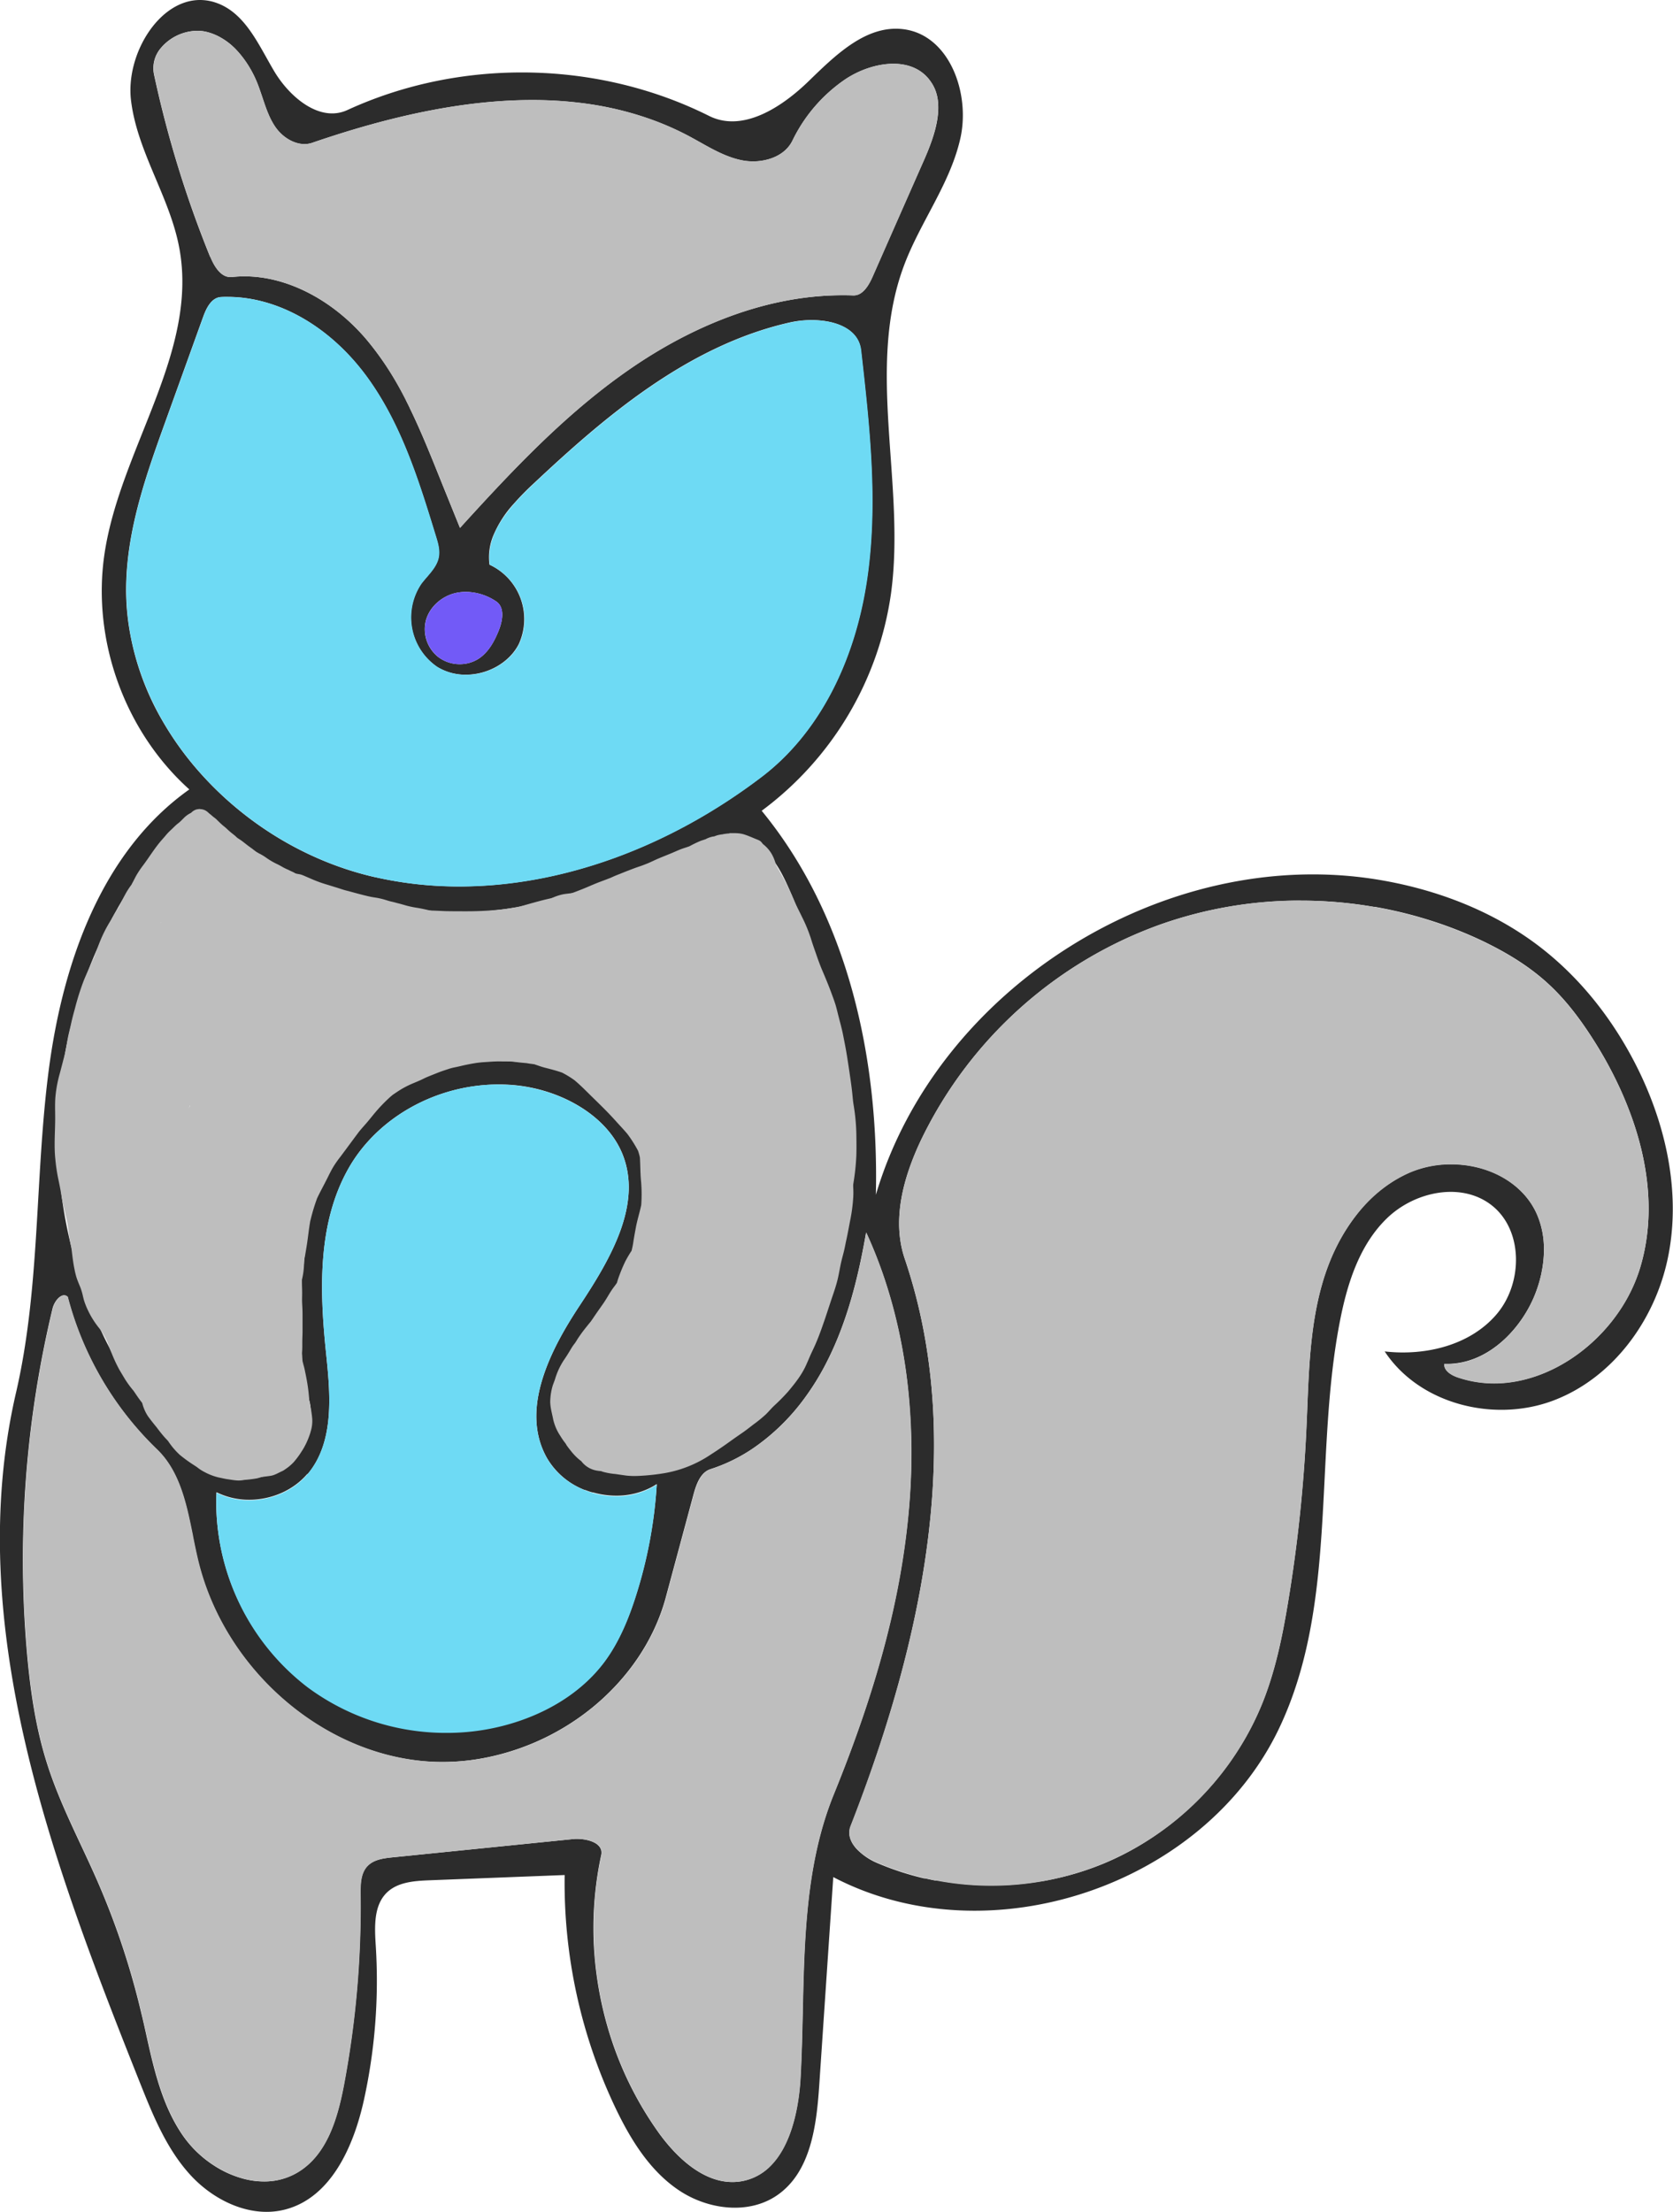 <svg id="Draw_Layer" data-name="Draw Layer" xmlns="http://www.w3.org/2000/svg" viewBox="0 0 756.48 1000"><defs><style>.cls-1{fill:#2c2c2c;}.cls-2{fill:#bebebe;}.cls-3{fill:#6edaf4;}.cls-4{fill:#725af7;}</style></defs><title>Squirrel</title><path class="cls-1" d="M594,310.37c2.79,23.25,17.47,43.55,21.8,66.57,8.87,47.13-26.58,90.78-33.75,138.2-5.9,39,9,80.45,38.32,106.77-39.83,28.21-57.34,78.78-63.61,127.18s-3.75,98-14.75,145.52c-24.18,104.55,16.22,212,55.92,311.73,5.94,14.91,12.09,30.17,22.93,42s27.53,19.66,43,15.56c20.69-5.48,30.88-28.64,35.47-49.55a251.13,251.13,0,0,0,5.34-69.6c-.53-8.46-1.06-18.16,5-24.08,4.89-4.76,12.37-5.3,19.19-5.57l61.22-2.38a236.89,236.89,0,0,0,23.13,105.61c6.83,14.24,15.52,28.25,28.65,37s31.61,11.1,44.54,2c15-10.54,17.57-31.34,18.8-49.62q3.16-47,6.34-94.06c70.11,36.72,167.72,4.1,201.66-67.4,26.87-56.6,15.4-123.43,27.62-184.88,3.33-16.74,8.9-33.9,21.23-45.72s33-16.33,46.69-6.12c14.87,11.09,14.8,35.42,2.81,49.57s-32.25,19-50.68,16.89c15.74,23.88,49.5,32.31,76.25,22.21s45.76-36,51.7-64,0-57.53-12.21-83.38c-11-23.18-27.08-44.12-47.71-59.35-21-15.48-46.12-24.76-71.85-28.89C1061,647.24,958.44,711.81,930.8,805.18c1.41-61.66-12.5-125.94-51.63-173.62a148.1,148.1,0,0,0,58.46-98.13c6.79-49.45-11.62-102,6-148.67C951,365.22,964.41,348,969,327.58s-4.94-46.7-25.66-49.37c-16.82-2.17-30.82,11.74-43,23.55S870.55,325,855.38,317.41c-50.42-25.23-112.32-26.23-163.54-2.66-12.48,5.74-26.11-5.79-33.13-17.61s-13-26.18-26-30.81a22.22,22.22,0,0,0-7.51-1.33c-18.74,0-33.66,24.8-31.2,45.37Zm35.79,70.8a495,495,0,0,1-25.42-82.63,14,14,0,0,1,3.13-11.83A21.85,21.85,0,0,1,624,278.93a17.79,17.79,0,0,1,4.22.5,24.77,24.77,0,0,1,5.6,2.14,30.12,30.12,0,0,1,7.38,5.51A48.75,48.75,0,0,1,652,305c.52,1.43,1,2.9,1.48,4.31,1.53,4.59,3.11,9.34,5.93,13.33,3.24,4.57,8.34,7.52,13,7.52a10.64,10.64,0,0,0,3.51-.58c37.84-13,70.39-19.33,99.52-19.33a179.38,179.38,0,0,1,21.91,1.31,146.08,146.08,0,0,1,33,7.88,130.92,130.92,0,0,1,16.13,7.23c1.6.86,3.26,1.79,4.73,2.61,6,3.39,12.3,6.9,19.15,8.23a26.15,26.15,0,0,0,4.93.47c6.4,0,14.45-2.49,17.83-9.47a70.83,70.83,0,0,1,23.09-27.11c6.74-4.73,15.15-7.56,22.5-7.56,7,0,12.64,2.51,16.29,7.25,2.22,2.89,4.25,6.88,4,13.59-.19,6.06-2.22,12.48-4.63,18.41-.46,1.17-1,2.38-1.53,3.64Q941,363.45,929.22,390.23c-2.47,5.61-5.25,8.34-8.5,8.34h-.22c-1.55-.06-3.14-.09-4.72-.09-39.16,0-73.33,17.72-95.1,32.59-26.86,18.34-49.57,41.59-72,66.08q-3,3.25-5.94,6.53h0l-7.69-19-2.17-5.39c-4-9.95-8.1-20.06-12.86-29.82l0-.08-.18-.37-.08-.15-.15-.3-.1-.2-.13-.27-.11-.23c0-.08-.09-.17-.13-.26a2.26,2.26,0,0,1-.11-.22c-.05-.09-.1-.19-.14-.28s-.07-.13-.1-.2l-.16-.31c0-.05-.05-.1-.08-.16l-.19-.37,0-.09a140.63,140.63,0,0,0-18.1-27.75c-15.16-17.72-35.68-28.3-54.89-28.3a53.53,53.53,0,0,0-5.83.32l-.65,0c-4.36,0-7.28-4.93-9-9.08Zm74.5,280.4c-30.09-6.86-58.23-23.68-79.23-47.35a141.79,141.79,0,0,1-16.69-23.06,122.05,122.05,0,0,1-15.51-44.24,109.21,109.21,0,0,1-1.07-16.34c.26-26.48,9.35-51.69,18.14-76.06l16.22-45,.45-1.23c1.35-3.75,3.65-8.75,8.07-9,1-.05,2-.07,3-.07h0c23,0,46.53,13.56,63.07,36.27,15.58,21.41,23.44,47,31,71.76.93,3,2,6.43,1.31,9.76s-3,6.15-5.28,8.79l-.09.1c-.84,1-1.71,2-2.47,3a27.12,27.12,0,0,0,7.22,37.6,24.52,24.52,0,0,0,12.93,3.54c10.1,0,19.72-5.55,23.95-13.79a27.13,27.13,0,0,0-13.22-35.95,25.61,25.61,0,0,1,1.62-12.9,49.77,49.77,0,0,1,9.28-14.55,124.66,124.66,0,0,1,8.8-9c31.8-29.84,69.61-62.56,116.07-73.06a45,45,0,0,1,9.84-1.08c4,0,9.85.54,14.73,3.12,4.53,2.4,7.09,5.93,7.61,10.51,3.83,33.93,7.78,69,2.72,103.46-5.66,38.56-22.56,70.28-47.58,89.34-42,32-90.61,49.62-136.86,49.62a171,171,0,0,1-38.1-4.23Zm29.14-99.14a16.05,16.05,0,0,1-6.13-16.78c1.54-6,6.92-11,13.4-12.53a20.84,20.84,0,0,1,4.7-.53,25,25,0,0,1,13.68,4.29c4.76,3.18,2.15,10.8,1.24,13.07-1.73,4.3-4.33,9.65-9,12.77a15.63,15.63,0,0,1-8.7,2.55,15.83,15.83,0,0,1-9.15-2.84ZM640.62,929.48c-17.92-2.47-31.8-16.81-42.16-31.64a208.42,208.42,0,0,1,19-262.24c3-3.2,8.34-6.32,11.2-3,26.9,31.2,69.62,45.79,110.81,45.2s81.1-14.86,117.8-33.56c7.29-3.71,16.56-.93,22.62,4.57s9.59,13.18,12.8,20.71C910.94,712.36,924,758.69,920,805.07s-27.7,92.86-68.46,115.35c-11.73,6.47-25.28,10.91-38.46,8.53S787.6,915.78,787,902.4c-.53-11.32,6.77-21.29,13.18-30.63A281.43,281.43,0,0,0,817.49,843c4.92-9.4,9.36-19.24,10.86-29.75,5-34.77-27-68.09-62.05-70.44s-68.51,21.41-84.21,52.84-15.75,68.82-7.37,102.93c4,16.35-13.44,31.21-30.32,31.21a26.58,26.58,0,0,1-3.78-.26Zm317.53,185.69-.13,0-.21,0-.25,0-.11,0-.33-.07h0q-1.82-.36-3.63-.78h0l-.33-.07-.14,0-.22,0-.26-.06-.1,0a128.62,128.62,0,0,1-20.84-6.82,28.16,28.16,0,0,1-9.39-6.33c-2.08-2.23-3.45-4.8-3.39-7.52a8.09,8.09,0,0,1,.56-2.76C959.54,987.82,967.56,903.89,943.83,834a47.32,47.32,0,0,1-2.08-9.07c-1.45-11.12.85-22.63,4.85-33.53a128.2,128.2,0,0,1,5.09-11.94A192.06,192.06,0,0,1,1059.38,683a189.34,189.34,0,0,1,63.56-10.82,194.3,194.3,0,0,1,33,2.82l.22,0,.27,0,.48.09h0a193.65,193.65,0,0,1,19.62,4.54l.21.07.32.09a185.66,185.66,0,0,1,26.74,10c12.78,6,22.94,12.51,31.06,20,7.2,6.62,13.8,14.86,20.79,25.93a180.89,180.89,0,0,1,11.18,20.43q2.3,4.92,4.25,10a142,142,0,0,1,6,19.18c4.39,18.79,4.17,36.49-.65,52.63a72.49,72.49,0,0,1-10.09,20.66c-11.31,16.22-28.88,28.27-47.5,31.12a53.92,53.92,0,0,1-8.39.67,51.44,51.44,0,0,1-16.52-2.7c-1.9-.65-6.29-2.52-6.13-6.08l1.22,0c19.25,0,34.32-16.73,40.17-32.29a60.46,60.46,0,0,0,2.62-8.93s0-.05,0-.08a.36.36,0,0,0,0-.1,50.74,50.74,0,0,0,1.06-11.69,39.14,39.14,0,0,0-3.26-14.81c-3.56-8-10.28-14.31-18.75-18.17a47.24,47.24,0,0,0-11-3.41,50.72,50.72,0,0,0-9.06-.81,47.51,47.51,0,0,0-18.37,3.63,61.29,61.29,0,0,0-22.68,17.19,87.13,87.13,0,0,0-14.11,24.2q-1.74,4.46-3.1,9.25c-5.18,18.16-5.95,37.45-6.69,56.12-.14,3.34-.27,6.67-.43,10a668.12,668.12,0,0,1-8.24,77.55c-2.42,14.54-5.46,30-11.27,44.79a128.74,128.74,0,0,1-8.43,17.38v0l-.15.25c-1.91,3.28-4,6.48-6.15,9.58l-.1.14a.61.61,0,0,0-.07.1,134.69,134.69,0,0,1-27.76,28.89l-.11.08-.09.07a133.44,133.44,0,0,1-12.5,8.5,127.22,127.22,0,0,1-16.42,8.33,128.89,128.89,0,0,1-18.1,6l-.31.08h0q-5.13,1.28-10.36,2.15l-.1,0-.18,0a134.4,134.4,0,0,1-46.62-.51h0l-.34-.07ZM673.77,931.55c12.55-14.79,10.26-37,8.42-54.84-3-28.71-3.77-58.66,10-83.2,13-23.21,39.77-38.21,68.09-38.21h0a71,71,0,0,1,28.89,5.94c12.94,5.72,22.47,14.62,26.84,25,9.5,22.63-4.83,47.37-19,68.79-2.15,3.25-4.38,6.76-6.53,10.46-6,10.32-11,21.53-12.66,32.56-1.31,8.9-.4,17.79,4.19,26a33.9,33.9,0,0,0,17,14.54l0,0,.19.07.13,0,.09,0,.2.08h0c1,.38,2,.73,3.05,1l.17,0,.09,0a38.33,38.33,0,0,0,10.51,1.47,33.81,33.81,0,0,0,16.21-4c.71-.39,1.4-.81,2.08-1.26h0a207.64,207.64,0,0,1-9.58,50.86c-2.58,8-6.87,19.81-14.33,29.67-8.84,11.66-22,20.75-38.12,26.27a101.27,101.27,0,0,1-33,5.43,105.06,105.06,0,0,1-62.88-20.62,105.65,105.65,0,0,1-41.29-82h0v-.22c0-1.9,0-3.79.12-5.69h0a33,33,0,0,0,14.78,3.41c10.25,0,20.1-4.39,26.34-11.75ZM926.43,822.28h0a206.36,206.36,0,0,1,9.31,24.2,237.93,237.93,0,0,1,10,50.75,285.58,285.58,0,0,1-.31,53.07c-3.76,38.65-14.47,78.7-33.72,126-12.5,30.76-13.26,64.87-14,97.87v.2c-.22,9.84-.45,20-1,29.93-.12,2.35-.36,5.3-.81,8.57-1.5,11.19-4.93,22.66-11.65,30.17a24.36,24.36,0,0,1-13.56,8,24,24,0,0,1-4.77.48c-15,0-27.18-13.82-33.12-22a156.65,156.65,0,0,1-23.32-48.15,163.53,163.53,0,0,1-5-23.89,156.78,156.78,0,0,1,2.13-53.83,4.32,4.32,0,0,0-.86-3.81c-2-2.55-6.74-3.46-10.14-3.46a16.63,16.63,0,0,0-1.92.1l-41.1,4.16-40.29,4.08c-4.52.45-8.8,1.11-11.55,4.11-3.1,3.38-3,8.71-3,12.61a435.35,435.35,0,0,1-7.43,85.8c-2.9,15.43-7.7,32.26-21.39,40.16a29.22,29.22,0,0,1-14.79,3.86,35.73,35.73,0,0,1-8.39-1,46,46,0,0,1-14.2-6.18,50.3,50.3,0,0,1-13.9-13.27c-9.64-13.75-13.4-30.65-17-47-.6-2.7-1.28-5.75-2-8.66a348.62,348.62,0,0,0-19.86-59.69c-2.4-5.5-5.05-11.16-7.39-16.16-5.53-11.82-11.25-24-15.28-36.7-4.66-14.58-7.54-30.72-9.34-52.33a486.6,486.6,0,0,1,11.73-153.64c.68-2.83,3-6,5.18-6a2.31,2.31,0,0,1,1.66.73q1.85,7.08,4.37,13.9a148.91,148.91,0,0,0,24.92,43.12,147.43,147.43,0,0,0,11,11.88c10.4,10,13.39,24.85,16.28,39.18l0,.14c.76,3.78,1.55,7.69,2.46,11.42,11.69,47.68,54.19,85.61,101.07,90.18,3.06.3,6.2.45,9.33.45a101.84,101.84,0,0,0,14-1,110.63,110.63,0,0,0,53.58-23.44c16-13,28.16-30.38,33.45-50l6.27-23.28,6.27-23.28c1.31-4.84,3.24-10,7.68-11.42A75.7,75.7,0,0,0,875,920l0,0,.07-.05a96.73,96.73,0,0,0,24.24-23.86,115.25,115.25,0,0,0,6.43-10c12.11-21.23,17.37-45.21,20.62-63.75Z" transform="translate(-534.76 -265)"/><path class="cls-2" d="M926.43,822.28h0c-3.25,18.53-8.51,42.52-20.62,63.75-12.23,21.44-29.86,36.78-49.65,43.19-4.44,1.44-6.37,6.58-7.68,11.42l-6.27,23.28-6.27,23.28c-11.44,42.41-54.87,74.39-101,74.39-3.13,0-6.27-.15-9.33-.45-46.88-4.58-89.38-42.5-101.06-90.18-.92-3.73-1.71-7.64-2.47-11.42l0-.13c-2.89-14.34-5.88-29.17-16.28-39.19a147.3,147.3,0,0,1-40.34-68.9,2.33,2.33,0,0,0-1.66-.73c-2.14,0-4.5,3.17-5.18,6a486.3,486.3,0,0,0-11.72,153.64c1.79,21.61,4.67,37.75,9.32,52.33,4,12.65,9.76,24.88,15.29,36.7,2.34,5,5,10.66,7.39,16.16a348.62,348.62,0,0,1,19.86,59.69c.68,2.91,1.36,6,2,8.66,3.63,16.34,7.39,33.24,17,47,8.58,12.25,23.25,20.48,36.49,20.48a29.22,29.22,0,0,0,14.79-3.86c13.68-7.9,18.49-24.73,21.39-40.16a435.35,435.35,0,0,0,7.43-85.8c0-3.9-.12-9.23,3-12.61,2.75-3,7-3.66,11.55-4.12l40.29-4.08,41.1-4.15a16.63,16.63,0,0,1,1.92-.1c3.4,0,8.09.91,10.14,3.46a4.28,4.28,0,0,1,.86,3.81c-9.41,43.07.38,90.12,26.19,125.87,5.95,8.23,18.15,22,33.12,22a24,24,0,0,0,4.77-.48c21.43-4.37,25.34-34.13,26-46.72.54-9.91.77-20.09,1-29.93v-.2c.73-33,1.49-67.11,14-97.87,19.25-47.35,30-87.4,33.71-126,4.55-46.86-2-91.13-19-128Z" transform="translate(-534.76 -265)"/><path class="cls-2" d="M1122.94,672.13A189.34,189.34,0,0,0,1059.38,683a192.06,192.06,0,0,0-107.69,96.46C941.4,800.64,938.76,819,943.83,834c23.73,69.94,15.71,153.87-24.52,256.56-2.63,6.71,4.49,13.31,12.22,16.61a132.33,132.33,0,0,0,174.42-73c5.81-14.76,8.85-30.25,11.26-44.78a666.37,666.37,0,0,0,8.25-77.56c.16-3.33.29-6.66.43-10,.74-18.67,1.51-38,6.69-56.12,6.93-24.35,21.48-42.81,39.89-50.64a47.51,47.51,0,0,1,18.37-3.63c17.49,0,32.71,8.79,38.78,22.39,4.53,10.15,4.37,22.8-.45,35.61-5.85,15.56-20.92,32.29-40.17,32.29-.41,0-.81,0-1.22,0-.16,3.56,4.23,5.43,6.13,6.08a51.44,51.44,0,0,0,16.52,2.7c28.21,0,57.2-23,66-52.45,4.82-16.14,5-33.84.65-52.63-3.8-16.29-11.2-33.44-21.41-49.58-7-11.07-13.59-19.31-20.79-25.93-8.12-7.48-18.28-14-31.06-20a192.35,192.35,0,0,0-80.86-17.72Z" transform="translate(-534.76 -265)"/><path class="cls-3" d="M760.29,755.3h0c-28.32,0-55,15-68.09,38.21-13.78,24.54-13,54.49-10,83.2,1.83,17.85,4.12,40-8.43,54.84-6.24,7.36-16.09,11.75-26.34,11.75a33,33,0,0,1-14.78-3.41,105.39,105.39,0,0,0,41.18,87.95,105,105,0,0,0,62.87,20.62,101.43,101.43,0,0,0,33-5.43c16.11-5.52,29.29-14.61,38.13-26.27,7.46-9.86,11.75-21.65,14.33-29.67a207.56,207.56,0,0,0,9.58-50.86,33.28,33.28,0,0,1-18.31,5.25c-13.2,0-25.54-6.82-31.44-17.38-12.59-22.52,2.53-50.18,15-69,14.17-21.42,28.49-46.16,19-68.79-4.37-10.43-13.9-19.33-26.84-25a71,71,0,0,0-28.89-5.94Z" transform="translate(-534.76 -265)"/><path class="cls-3" d="M637.74,399.23h0c-1,0-2,0-3,.07-4.42.23-6.72,5.24-8.07,9l-.45,1.23-16.22,45c-8.79,24.37-17.88,49.58-18.14,76.06-.29,29.43,11.53,59.13,33.27,83.64,21,23.67,49.14,40.49,79.23,47.35a171,171,0,0,0,38.1,4.23c46.25,0,94.85-17.62,136.86-49.62,25-19.06,41.92-50.79,47.58-89.34,5.06-34.45,1.11-69.53-2.72-103.46-.52-4.58-3.08-8.11-7.61-10.51-4.88-2.58-10.71-3.12-14.73-3.12a45,45,0,0,0-9.84,1.08c-46.46,10.5-84.27,43.22-116.07,73.06-10.86,10.19-21.68,22.48-19.7,36.45a27.13,27.13,0,0,1,13.22,35.95c-4.23,8.25-13.85,13.79-23.95,13.79a24.5,24.5,0,0,1-12.93-3.54,27.12,27.12,0,0,1-7.22-37.6c.76-1,1.63-2.05,2.47-3l.09-.1c2.26-2.64,4.6-5.38,5.28-8.78s-.38-6.76-1.31-9.77c-7.6-24.75-15.46-50.35-31-71.75-16.54-22.72-40.12-36.28-63.07-36.28Z" transform="translate(-534.76 -265)"/><path class="cls-4" d="M745.44,532.59a20.84,20.84,0,0,0-4.7.53c-6.48,1.52-11.86,6.55-13.4,12.53a16.08,16.08,0,0,0,6.12,16.78,15.88,15.88,0,0,0,9.16,2.84,15.63,15.63,0,0,0,8.7-2.55c4.71-3.12,7.3-8.47,9-12.77.91-2.27,3.52-9.89-1.24-13.07a25,25,0,0,0-13.68-4.29Z" transform="translate(-534.76 -265)"/><path class="cls-2" d="M624,278.93a21.88,21.88,0,0,0-16.42,7.78,14,14,0,0,0-3.14,11.82,496.74,496.74,0,0,0,25.42,82.64c1.69,4.14,4.61,9.08,9,9.08l.65,0a53.53,53.53,0,0,1,5.83-.32c19.21,0,39.73,10.58,54.89,28.3s24.12,39.8,32.7,61.06l2.17,5.39,7.69,19c24.4-26.87,48.72-52.64,78-72.61,21.77-14.87,55.94-32.6,95.1-32.6,1.58,0,3.17,0,4.72.09h.22c3.25,0,6-2.73,8.5-8.34l23.57-53.54C962.34,315,959,306.25,955,301.05c-3.65-4.74-9.28-7.24-16.29-7.24-7.35,0-15.76,2.82-22.5,7.54a70.93,70.93,0,0,0-23.09,27.12c-3.38,7-11.43,9.47-17.83,9.47a26.15,26.15,0,0,1-4.93-.47c-6.85-1.33-13.1-4.84-19.15-8.23-1.47-.82-3.13-1.75-4.73-2.61-20.42-10.9-44.31-16.42-71-16.42-29.13,0-61.68,6.32-99.52,19.33a10.64,10.64,0,0,1-3.51.58c-4.63,0-9.73-2.95-13-7.52-2.82-4-4.4-8.74-5.93-13.32-.47-1.42-1-2.89-1.48-4.31-5-13.73-13.69-23-23.84-25.54a17.79,17.79,0,0,0-4.22-.5Z" transform="translate(-534.76 -265)"/><path class="cls-2" d="M701.71,691.82c-3.59.07-7.18.06-10.77.12s-7.38.18-11.06.47c-5.74.45-11.45,1.27-17.14,2.18-7.28,1.18-14.73,1.89-21.79,4.15A62.84,62.84,0,0,0,630.56,703a36.3,36.3,0,0,0-8.63,6.55,41.4,41.4,0,0,0-5.51,7.17,15.36,15.36,0,0,0-1.07,2.1c-2.25,5.11-4.23,10.43-6.14,15.69-.5,1.4-1,2.8-1.38,4.24A21.95,21.95,0,0,0,629,766.54l5.84-.78a22,22,0,0,0,9.68-5.65c3-3.47,5.59-7.21,8.24-10.92,1-1.1,2-2.22,3.06-3.28l.47-.26c6-2,12.17-3,18.34-4.34,7.29-1.62,14.6-2.87,22-3.91,5.56-.79,11.11-1.64,16.63-2.67,4.81-.9,9.6-1.92,14.42-2.75,6.39-.65,12.79-.94,19.22-1.06,7.45-.14,14.88-.18,22.32-.68s14.65-1.44,22-2.11,14.71-1,22-1.8c4-.44,8.08-.84,12.12-1.15,2.06-.16,4.12-.31,6.16-.56,4.36-.55,10.41-1,11.71-6.29a6.4,6.4,0,0,0-.64-4.88,6,6,0,0,0-3.79-2.92c-7-1.85-13.83-4.68-21-5.92s-14.23-2.37-21.37-3.37c-12.56-1.75-25.21-2.68-37.78-4.25-6.23-.87-12.45-1.76-18.64-2.84A149.13,149.13,0,0,0,723.82,692c-3.76-.23-7.53-.28-11.29-.32h-1.29c-3.18,0-6.36.11-9.53.18Z" transform="translate(-534.76 -265)"/><path class="cls-2" d="M618.62,681.25a7.87,7.87,0,0,0-.89.24,15.34,15.34,0,0,0-3.89-.39,21.14,21.14,0,0,0-6.07,1,48.59,48.59,0,0,0-7.9,3.45,16.18,16.18,0,0,0-2,1.27,55,55,0,0,0-4.63,3.72,38.48,38.48,0,0,0-3.57,4.08c-1.73,2.24-3.45,4.46-5,6.86-1,1.63-2,3.29-3,5q-2.68,4.66-5.26,9.4c-1.72,3.16-3.36,6.38-4.76,9.69a53.54,53.54,0,0,0-3.1,8.24c-.41,1.7-.76,3.41-1.19,5.1-.84,3.3-1.8,6.57-2.65,9.87a96.9,96.9,0,0,0-2.17,10.12c-.38,2.55-.77,5.09-1,7.66-.46,5.26,1.84,11.29,6.64,13.92l.48.26c-.37,3.68-.64,7.37-.79,11.08-.09,2.51-.09,5,0,7.54,0,1.4.09,2.8.18,4.2.06.74.11,1.48.16,2.23.15,2.09.5,4.17.84,6.24a18.7,18.7,0,0,0,2,5.28,14.44,14.44,0,0,0,18.65,5.77c.27,1.32.57,2.64.9,3.95.12,1.43.25,2.86.39,4.28.19,1.91.47,3.8.72,5.7.14,1.05.24,2.11.43,3.14s.38,2.25.67,3.36a20.77,20.77,0,0,0,.83,2.68,21.72,21.72,0,0,0,1.58,3.67c.77,1.06,1.57,2.09,2.4,3.1a14.11,14.11,0,0,0,6.24,3.64,26.24,26.24,0,0,0,3.94.52,13.77,13.77,0,0,0,9.94-4.12,14.3,14.3,0,0,0,4.12-10,22,22,0,0,0-1.38-7.2c0-.25-.09-.5-.13-.75-.46-4.81-.71-9.62-1-14.44-.19-2.66-.35-5.32-.68-8-.4-3.31-.87-6.6-1.36-9.9-.22-1.93-.4-3.87-.5-5.81a81.93,81.93,0,0,1,0-8.44c.22-4.56.9-9.11,1.5-13.64.25-1.75.55-3.51,1-5.23.63-2.67,1.36-5.3,2.17-7.93,1.26-4.1,2.67-8.19,4.22-12.2,1.17-2.53,2.45-5,3.86-7.4a71.46,71.46,0,0,1,4.17-6.25c2-2.49,4.19-4.89,6.36-7.27a78.33,78.33,0,0,0,5.23-6.42,25.07,25.07,0,0,0,1.83-2.81,28.7,28.7,0,0,0,2.32-5.51c.21-.72.41-1.42.56-2.16.3-1.44.42-2.91.59-4.37a6,6,0,0,0,0-1.27,27.12,27.12,0,0,0-.63-4.21,20.6,20.6,0,0,0-1.6-3.79c-1.17-2.39-3.56-4.37-5.68-5.85a18.88,18.88,0,0,0-3.79-1.76,14.37,14.37,0,0,0-4.08-.76A13.57,13.57,0,0,0,629,682.6l-3.21-1.35a13.52,13.52,0,0,0-7.14,0Z" transform="translate(-534.76 -265)"/><path class="cls-2" d="M609.45,648.9c-3.17.13-4.54,2.18-6.23,4.38-.7.92-1.36,1.86-2,2.82-1.42,2.1-3.11,4-4.42,6.21-1.16,1.93-2.55,3.72-3.67,5.67-.89,1.55-1.85,3.07-2.8,4.58-1.74,2.77-3.49,5.53-5.3,8.26a60.14,60.14,0,0,0-5.92,12.08c-.63,1.66-1.2,3.35-1.84,5-.33.7-.7,1.39-1,2.1s-.72,1.63-1.08,2.44c-.87,1.93-1.74,3.85-2.53,5.81a113.82,113.82,0,0,0-4,12.64c-.64,2.33-1.27,4.62-1.77,7-.46,2.18-1.07,4.31-1.47,6.5-.47,2.57-.82,5.19-1.48,7.72-.72,2.72-1.4,5.44-2.13,8.15a58.25,58.25,0,0,0-2,10.72c-.25,3.13-.1,6.27-.1,9.41,0,6.22-.59,12.46.07,18.66A83.39,83.39,0,0,0,561,797.5c.55,2.59,1.08,5.16,1.5,7.78.38,2.35.91,4.66,1.42,7,.45,2.13,1.05,4.21,1.4,6.35s.53,4.19.89,6.27c.28,1.64.64,3.26.91,4.9.36,3,.7,6,1.3,8.9a35.7,35.7,0,0,0,1,4.07c.48,1.41,1.06,2.79,1.64,4.17a27.55,27.55,0,0,1,1.11,3.66c.15.67.31,1.34.48,2a32.75,32.75,0,0,0,1.88,4.82,40.25,40.25,0,0,0,5.37,8.42,34.28,34.28,0,0,1,3.39,5.88c.65,1.72,1.23,3.47,2,5.18a65.21,65.21,0,0,0,3.4,7.29c.84,1.45,1.72,2.88,2.57,4.32a45.83,45.83,0,0,0,3.89,5.29c.76,1.09,1.47,2.21,2.25,3.27a33.72,33.72,0,0,0,4.65,5.38,39.1,39.1,0,0,0,5.6,4.33c1.38.86,2.85,1.56,4.27,2.35A20.3,20.3,0,0,0,618,911.6a13.71,13.71,0,0,0,6.37,0,11.73,11.73,0,0,0,5.61-3.35,17.51,17.51,0,0,0,4-8.34,50,50,0,0,0,.56-12.52c-.26-4.72-.63-9.44-.59-14.17a121.22,121.22,0,0,1,.75-12.78c1-7,2-13.92,3.31-20.83,1.36-7.19,3-14.36,4.87-21.44a226.66,226.66,0,0,1,9.29-28.07A115.41,115.41,0,0,1,658,778.77c2.19-3.8,4.7-7.41,7.23-11a119.89,119.89,0,0,1,8.42-9.47c1.68-1.7,3.38-3.37,5.09-5,.94-.91,1.89-1.85,2.88-2.73a6.46,6.46,0,0,0,1.78-1.44l1.5-2a9.64,9.64,0,0,0,0-9.74,9.93,9.93,0,0,0-8.53-4.81,6.29,6.29,0,0,0-1,0,10.85,10.85,0,0,0-6,.39,31.63,31.63,0,0,0-3.69,1.6,11.23,11.23,0,0,0-.47-3.26c-.36-.87-.73-1.73-1.09-2.59a11,11,0,0,0-3.89-3.89,8.28,8.28,0,0,0-3.1-1.31,10.88,10.88,0,0,0-5.72,0,11.78,11.78,0,0,0-3,1.21,26.51,26.51,0,0,0-6.88,6.39c-2.13,2.69-4.11,5.44-6,8.3-1.07,1.64-2.09,3.31-3.13,5-4.14,6.56-8,13.31-11.58,20.17-1.67,3.17-3.2,6.4-4.72,9.63-.92,1.94-1.84,3.89-2.73,5.85a7.18,7.18,0,0,0-.7.65c-2.55,2.71-4.72,5.78-7,8.73l.47-.61a28.74,28.74,0,0,0-3.68,5.9,48.21,48.21,0,0,0-1.81,4.57l-.06,0a14.18,14.18,0,0,0-3.19-1.43c-2.37-.66-4.13-.35-6.51,0a10.88,10.88,0,0,0-3.51,1.65,14.39,14.39,0,0,0-4.18,4.19,19,19,0,0,0-2.27,4.68c-.39-1.38-.79-2.77-1.14-4.16-.71-2.79-1.16-5.65-1.78-8.46-.54-2.41-1-4.82-1.43-7.25-.59-5.24-.62-10.54-.73-15.8s-.51-10.3,0-15.41c.26-1.56.61-3.1.91-4.66.44-2.37.81-4.75,1.09-7.15.37-3.11.68-6.22,1.07-9.33.28-1.91.65-3.81,1-5.72.42-2.4,1.16-4.73,1.77-7.08.23-.89.45-1.79.67-2.68a7.49,7.49,0,0,0,4.94-2,12.81,12.81,0,0,0,1.87-2.45c.89-1.34,1.8-2.66,2.61-4s1.63-3,2.42-4.45c1.45-2.79,2.78-5.64,4.22-8.44,1.34-2.62,2.66-5.25,4-7.85,1.26-2.39,2.63-4.73,3.89-7.12,1.48-2.82,2.6-5.8,3.79-8.75a66.84,66.84,0,0,1,3.85-7.3,13.77,13.77,0,0,0,2-4.24,18,18,0,0,0,.28-1.95l.12-.45.23-.39.1-.11c.37-.22.74-.43,1.13-.63a5.34,5.34,0,0,0,1.9-7.26,5.26,5.26,0,0,0-5.89-2.42,5.77,5.77,0,0,0-4.17-2Zm-5,3h0l0,.06.07-.07Z" transform="translate(-534.76 -265)"/><path class="cls-2" d="M628.86,654.45a7.69,7.69,0,0,0-3.08,14.29c2.74,1.63,5.58,3.06,8.44,4.48a86.15,86.15,0,0,1,8.36,4.86,82.5,82.5,0,0,0,7.84,4.52c1.35.68,2.72,1.34,4.1,1.95,1.2.52,2.4,1,3.62,1.52.33.13.66.25,1,.36a5,5,0,0,0,.69.18,8.41,8.41,0,0,0,4,0,7.21,7.21,0,0,0,5.13-8.5,6.47,6.47,0,0,0,2-1.36,6.58,6.58,0,0,0,1.92-4.62A6.25,6.25,0,0,0,671,667.5a51,51,0,0,0-5.09-3.56c-1.33-.8-2.68-1.57-4.08-2.27-2.75-1.36-5.58-2.54-8.41-3.73-1.17-.51-2.32-1.07-3.49-1.57-1.88-.81-3.74-1.5-5.68-2.15-1.63-.55-3.19-1.27-4.81-1.85-.8-.28-1.61-.57-2.43-.79a11.54,11.54,0,0,0-2.54-.37h-.18a6.42,6.42,0,0,0-5.41,3.25Z" transform="translate(-534.76 -265)"/><path class="cls-2" d="M862.49,642.88a35.46,35.46,0,0,0-4.75,2A73.74,73.74,0,0,0,851,648c-2.24,1.22-4.52,2.35-6.79,3.52-3.48,1.79-7,3.57-10.55,5.16-4.84,2-9.73,3.78-14.55,5.81l3.33-1.4c-2.13.89-4.28,1.78-6.47,2.54s-4.43,1.36-6.64,2a90.82,90.82,0,0,1-11.81,2.76c-2.68.28-5.34.49-8,.9a22.5,22.5,0,0,0-6,2.13,70.83,70.83,0,0,1-9,2.44c-3.77.83-7.58,1.57-11.41,2.15A147.66,147.66,0,0,1,746,677c-3.21,0-6.44,0-9.65-.06-2.87-.1-5.72-.32-8.6-.26-2.45.05-4.9-.15-7.35-.18-1.94,0-3.89,0-5.82-.2a31.52,31.52,0,0,1-5.28-1.7,39.94,39.94,0,0,0-7.57-1.89,97.22,97.22,0,0,0-10.76-1.17c-2.52-.18-5-.56-7.54-.55a76.35,76.35,0,0,1-8.56-.49l-2.1-.2c-1.21-.34-2.41-.67-3.62-1-3.23-.84-6.42-1.65-9.6-2.7s-6.34-2.44-9.55-3.59c-3-1.11-6.09-2.25-9.18-3.24-1.92-.61-3.89-1.07-5.84-1.6s-4-1.29-6.11-1.68a57.46,57.46,0,0,0-6.27-.8,28.73,28.73,0,0,0-7.72.52,9.38,9.38,0,0,0-3.8,1.66,13.7,13.7,0,0,0-4.91,4.92,18.71,18.71,0,0,0-1.49,3.47,14,14,0,0,0,.23,8.46c.46,1.16,1,2.3,1.47,3.43a26.14,26.14,0,0,1,1,3.46,36.29,36.29,0,0,0,.89,5.39,22.37,22.37,0,0,0,3.73,7.68,62.14,62.14,0,0,0,5.8,6.82c1.18,1.16,2.42,2.26,3.66,3.37,3.66,3.28,7.41,6.58,11.74,9,.73.4,1.51.72,2.27,1,2.1.89,4.18,1.83,6.34,2.58,1.74.62,3.49,1.21,5.25,1.74,7.15,2.15,14.52,3.24,21.8,4.8,3.57.77,7.14,1.57,10.74,2.24,5,.91,10,1.57,15.07,2.06a180.42,180.42,0,0,0,19.46.42c-1.14.11-2.27.31-3.38.49a42.6,42.6,0,0,0-5.78,1.48,111.2,111.2,0,0,0-22.15,9.66c-3.12,1.77-6.24,3.6-9.25,5.56a92,92,0,0,0-11,8.74,74.11,74.11,0,0,0-7.38,7.34,134.94,134.94,0,0,0-8.55,11.33,86.73,86.73,0,0,0-5.5,9.47c-1.6,3.15-3.29,6.26-4.76,9.47a111.64,111.64,0,0,0-7.7,23.63c-1,4.81-1.7,9.64-2.34,14.51a99.42,99.42,0,0,0-.59,10.35c-.1,3.57-.28,7.16-.23,10.74.05,3.23.34,6.45.48,9.67.2,4.59.2,9.32,1.48,13.77a58.12,58.12,0,0,0,5.39,12.8c1.59,2.45,3.62,4.85,5.39,7.12a17.64,17.64,0,0,0,13.54,6.64,16.1,16.1,0,0,0,13.94-8,17,17,0,0,0,1.87-4.45,13.42,13.42,0,0,0,.41-2.19,58.18,58.18,0,0,0,.88-8.53c0-2.08-.34-4.13-.38-6.21-.06-2.64,0-5.31.2-7.94.14-2.21.41-4.38.42-6.59,0-1.33-.08-2.64-.2-4a47.67,47.67,0,0,1-.29-7.26c.24-1.32.53-2.63.77-4,.2-1.12.37-2.25.51-3.38a14.66,14.66,0,0,0,2.8-6.38c.17-1,.33-2,.51-3.08.47-2.73.81-5.48,1.16-8.22.2-1.37.4-2.74.63-4.11l.27-1.06a86.15,86.15,0,0,1,2.84-9.31c1.48-3.16,3.2-6.2,4.75-9.33.88-1.77,1.74-3.54,2.79-5.23s2.29-3.33,3.51-4.92c-.35.45-.69.9-1,1.34,3-4,5.92-8,8.92-12,1.09-1.34,2.25-2.61,3.38-3.92,1.51-1.74,2.91-3.57,4.41-5.31a72.81,72.81,0,0,1,9.72-9.35,82.09,82.09,0,0,1,8.27-5.71,89.62,89.62,0,0,1,9.15-4.56c2.19-.89,4.39-1.74,6.62-2.55,2.77-1,5.51-2.13,8.34-3a124.94,124.94,0,0,1,17.36-3.81,87.44,87.44,0,0,1,18.65.23c6.57.68,13.14,1.52,19.69,2.31,2.69.33,5.38.62,8.06,1l-1.22-.16q3.81.5,7.62,1l.34.1a13.73,13.73,0,0,0,13.56-3.48,10.7,10.7,0,0,0,1.38-1.56c.14.6.33,1.18.51,1.76a74.17,74.17,0,0,0,3.51,8.19c1.71,4.17,3.34,8.39,4.84,12.64,1,2.71,1.87,5.44,2.91,8.11,1.29,3.29,2.71,6.52,4.12,9.76.74,1.87,1.44,3.75,2.07,5.67a33.09,33.09,0,0,1,1.1,4.52c.12,1.5.21,3,.26,4.51-.63,2-1.26,4.09-1.91,6.13s-1.36,4-2.11,5.93q-4.05,8.68-8.68,17.08c-1.74,3.15-3.59,6.24-5.31,9.41l-.32.58-.75.7a41.72,41.72,0,0,0-3.69,3.83,94.73,94.73,0,0,0-7.28,9.64,77.37,77.37,0,0,0-5,9.28c-1.71,3.65-3.25,7.36-4.8,11.09-.29.72-.54,1.45-.78,2.19-.86,2.66-1,6.12-1.26,8.43a4.28,4.28,0,0,0,0,.62,28.12,28.12,0,0,0,3.85,14.26A20.71,20.71,0,0,0,818,898a28,28,0,0,0,12.42,7.24,28.14,28.14,0,0,0,21.7-2.84c4-2,8.62-7,10.7-10.87.22-.4.41-.81.59-1.22.64-1.39,1.25-2.79,1.85-4.2l1.08-2.1c1.84-3.68,3.46-7.48,4.94-11.32.06-.1.11-.2.16-.3,1.65-3.06,3.55-6,5.44-8.86s3.85-5.82,5.71-8.76c1-1.59,2-3.2,2.91-4.85a83.67,83.67,0,0,0,4.65-10.5c2.08-5.3,2.53-11,3.17-16.64.23-2,.4-4,.46-6.06.42-1.35.8-2.72,1.14-4.09,1.8-7.2,4.15-14.24,6.14-21.38a126.3,126.3,0,0,0,4.29-27.54,111.3,111.3,0,0,0,.08-11.26c-.19-3.92-.64-7.81-1.16-11.69-.67-5.31-1.25-10.62-2-15.92A50.86,50.86,0,0,0,900,714.63c-1-2.67-2.23-5.55-3.33-8a25.18,25.18,0,0,0-1.23-2.5,50.42,50.42,0,0,0-6.69-8.78c-2.31-2.49-4.77-4.83-7.12-7.28-1.41-1.49-2.75-3.07-4.24-4.47-3.53-3.31-7.41-6.09-12.19-7.29a23.09,23.09,0,0,0-8-.74c.7-.37,1.39-.76,2.08-1.15,3.08-1.75,5.9-4,8.79-6,1.63-1.15,3.29-2.26,5-3.36a12.49,12.49,0,0,0,2.89-2.24l1.87-2.42a11.92,11.92,0,0,0,1.64-6A11.95,11.95,0,0,0,869,642.46a14.63,14.63,0,0,0-2.29-.18,15.16,15.16,0,0,0-4.19.6Zm-144,85.78-.28.13c-.36,0-.71-.08-1.07-.11l1.35,0Z" transform="translate(-534.76 -265)"/><path class="cls-2" d="M771.84,716.48a18.89,18.89,0,0,0,0,18.93,25.34,25.34,0,0,0,9,9.22c1,.59,2,1.08,3,1.6,2,1,3.83,2.16,5.69,3.35s3.82,2.63,5.69,4c1.12.82,2.26,1.61,3.39,2.41s2.13,1.87,3.19,2.81c1.59,1.38,3.22,2.71,4.82,4.06a62.82,62.82,0,0,1,7.38,7.11c1.88,2.53,3.72,5.09,5.76,7.5,1.38,1.64,2.82,3.24,4.2,4.88a40.73,40.73,0,0,1,2.49,4.3q.15.81.33,1.59c.17.81.4,1.6.61,2.39s.48,1.72.73,2.57v.37a21,21,0,0,0,.53,4.59c0,.19,0,.38,0,.57a41.42,41.42,0,0,0,.39,4.17c.31,2.75.56,5.49,1,8.23a67,67,0,0,0,2.25,8.9,58.18,58.18,0,0,0,2.22,5.6c.17.39.34.77.54,1.15a11.88,11.88,0,0,0,2.72,3.49,15.8,15.8,0,0,0,15.39,4.07,14.46,14.46,0,0,0,5.21-2.47,9.13,9.13,0,0,0,9-6.72,8.89,8.89,0,0,0-.92-7.07c-.34-.46-.66-.92-1-1.39a1.09,1.09,0,0,1,.05-.17,14.49,14.49,0,0,0,.35-1.48c.23-.77.43-1.54.59-2.33a38.29,38.29,0,0,0,.86-6.93,66.07,66.07,0,0,0-.71-8.31c0-.51.07-1,.06-1.52a26.05,26.05,0,0,0-.46-4,15.36,15.36,0,0,0-7.48-12.14,15.61,15.61,0,0,0-3.34-1.46,15.16,15.16,0,0,0-2.71-5c-.8-2.37-1.76-4.69-2.76-7l0-.09c-.69-2.68-2.11-6-4.33-7.82l-2.14-1.66c-1-2.18-2-4.36-3.09-6.46-2.22-4.14-5.29-7.83-8.17-11.51-2.13-2.73-4.45-5.3-6.72-7.92s-4.78-5-7.25-7.4c-1.24-1.21-2.47-2.43-3.76-3.59-2.47-2.21-5.1-4.18-7.73-6.21a28.48,28.48,0,0,0-4.38-2.7c-2.12-1.09-4.36-1.91-6.56-2.81-2.4-1-5.23-1-7.83-1h-.29a18.77,18.77,0,0,0-15.9,9.29Z" transform="translate(-534.76 -265)"/><path class="cls-2" d="M741.5,693.07a99,99,0,0,0-11.1,1.28,11.62,11.62,0,0,0-1.82.48c-2.71.87-5.32,2.16-7.9,3.25a6.24,6.24,0,0,0-1.27.75c-6.15,4.65-5.38,3.68-9.94,9.9a11.47,11.47,0,0,0-.78,1.3,24.64,24.64,0,0,0-3.38,12.48c-.3,2.21-.07,3.18.87,6.59a24.85,24.85,0,0,0,11.38,14.75c4.69,2.75,7.68,3,13,3.47,2.67.26,5.49-.48,8-.89a6.74,6.74,0,0,0,.88-.24,58.45,58.45,0,0,0,6.08-2.51c4.36,0,8.76.61,13.09.85,2.89.15,5.77.2,8.67.45,2.09.18,4.2.2,6.3.29,2.59.72,5.09,1.82,7.7,2.48s5.1,1.31,7.58,2.17a42.22,42.22,0,0,1,5.65,3.45c2,1.66,3.88,3.49,5.74,5.33,2.32,2.3,4.67,4.57,7,6.89s4.37,4.47,6.46,6.8c1.58,1.76,3.21,3.46,4.73,5.27a57.26,57.26,0,0,1,4.85,7.67,29.91,29.91,0,0,1,.81,2.95c.22,3.38.17,6.79.47,10.16a68.53,68.53,0,0,1,.13,11.37c-.7,3.39-1.78,6.69-2.41,10.09-.39,2.1-.78,4.2-1.11,6.31a38.11,38.11,0,0,1-.85,4.28,53.78,53.78,0,0,0-2.86,4.86,73.87,73.87,0,0,0-3.17,7.71c-.21.63-.4,1.28-.59,1.92-.64,1-1.38,1.87-2.05,2.84-1.31,1.87-2.36,3.88-3.63,5.78s-2.52,3.58-3.75,5.38c-.79,1.15-1.55,2.31-2.36,3.45-1.16,1.43-2.33,2.84-3.46,4.33-.76,1-1.47,2-2.19,3.08-.58.82-1,1.71-1.64,2.53s-1.2,1.62-1.71,2.5c-1.05,1.8-2.16,3.57-3.35,5.28a32.59,32.59,0,0,0-3.86,8.44c-.31.92-.67,1.82-1,2.74a26.75,26.75,0,0,0-1.1,6.14c-.29,3.17.72,6.29,1.31,9.37a22.19,22.19,0,0,0,3.19,7.33,29.48,29.48,0,0,0,4.29,5.58,27.48,27.48,0,0,0,4.88,3.85,25.84,25.84,0,0,0,4.94,2.08,12.41,12.41,0,0,0,5.29,1.39,10.25,10.25,0,0,0,5.17-1.39c2.08-1.22,4.19-3.56,4.59-6a10.08,10.08,0,0,0,0-5.23c-.32-.81-.65-1.6-1-2.39l0-.07c.31-.15.63-.3.94-.47a15.27,15.27,0,0,0,4.18-3.07,14.13,14.13,0,0,0,2.7-3.92c1.58-1.18,3.17-2.35,4.73-3.59a18.75,18.75,0,0,0,3.5-3.9,8.34,8.34,0,0,0,4.58-9.73c-1.16-4.21-5.92-7.21-10.23-5.8-1.65.54-3.24,1.2-4.83,1.9-.42.14-.84.26-1.27.37l.23-.28c1.78-2.07,3.91-3.86,5.79-5.84,1.5-1.57,2.83-3.29,4.35-4.84,1.7-1.74,3.38-3.49,5.11-5.2,1.35-1.36,2.92-2.49,4.21-3.9a32.1,32.1,0,0,0,4.46-6.3l.58-1c.61-.62,1.24-1.22,1.87-1.82a35.62,35.62,0,0,0,5.63-7c2.42-4,3.52-8.33,4.55-12.76.63-2.7,1.21-5.4,1.62-8.15a121.59,121.59,0,0,0,1.77-13.16c.29-7.23-.65-14.41-1.64-21.56a101.23,101.23,0,0,0-1.65-11.82,62.15,62.15,0,0,0-3.11-9,109.67,109.67,0,0,0-6-13.26c-1.58-2.76-3.1-5.56-4.93-8.17-2.83-4-5.89-7.92-9-11.75-2.23-2.76-4.7-5.35-7.12-7.95-2.19-2.36-4.43-4.61-6.85-6.75-3.47-3.07-7.24-5.79-11-8.52-2.23-1.62-4.52-3.15-6.76-4.77a72.17,72.17,0,0,0-8.13-5.41,47.88,47.88,0,0,0-9.26-3.78c-1.57-.46-3.18-.76-4.75-1.26s-3.28-1-4.9-1.52-3.1-1.26-4.71-1.68a25.56,25.56,0,0,0-2.88-.52l-4.15-.56c-4.45-.61-8.89-1.24-13.35-1.74a62.4,62.4,0,0,0-7-.44c-.7,0-1.41,0-2.11.06Z" transform="translate(-534.76 -265)"/><path class="cls-2" d="M814.55,895.48A18.33,18.33,0,0,0,804,901.05a15.91,15.91,0,0,0-2.83,4,13.89,13.89,0,0,0-1.28,3.1,12.49,12.49,0,0,0,0,6.31,10.67,10.67,0,0,0,1.55,3.52,19.37,19.37,0,0,0,2.44,3.1,29.7,29.7,0,0,0,3.56,2.73,27,27,0,0,0,6.12,3,21.61,21.61,0,0,0,3.38,1.21c2.76.64,6.79,1,9.57,0s5.82-2.23,7.74-4.63a33.46,33.46,0,0,0,3.31-4.6,15,15,0,0,0-9-22.08,15.8,15.8,0,0,0-8.19,0,6.38,6.38,0,0,0-.94-.67l-1.53-.65a6.69,6.69,0,0,0-1.71-.22,6.56,6.56,0,0,0-1.7.22Zm-3.45,4.8h0l-.57.06.54-.07Z" transform="translate(-534.76 -265)"/><path class="cls-2" d="M876.93,757a26.66,26.66,0,0,0-13.21,23c.32,2.36.63,4.72.95,7.09a26.73,26.73,0,0,0,6.86,11.77l0,0,0,0,.36,1c.21.59.45,1.19.7,1.79-.84,3.59-1.78,7.16-2.63,10.73-.79,3.32-1.58,6.63-2.53,9.91A91.47,91.47,0,0,0,865,832.54c-.49,2.86-.84,5.73-1.45,8.56s-1.37,5.52-2,8.27c-1.15,4.63-2.26,9.24-3.83,13.73-.82,1.6-1.74,3.13-2.71,4.67-1.36,2.16-2.92,4.17-4.37,6.28-1.61,2.35-3.16,4.76-4.91,7-1.24,1.62-2.39,3.31-3.6,4.95-.84,1.06-1.71,2.1-2.65,3.08s-2.07,2.14-3.09,3.22q-1.2.38-2.43.66c-2.54.09-5.09-.2-7.63-.29a39.45,39.45,0,0,0-12.66,1.42,21.43,21.43,0,0,0-8.41,4.75c-.68.6-1.33,1.25-2,1.91a8.75,8.75,0,0,0-3.33-.51,18.52,18.52,0,0,0-2.86.38,10.41,10.41,0,0,0-4.61,2.69l-1.69,2.18a10.51,10.51,0,0,0-1.43,5.28,6.11,6.11,0,0,0,0,1.71v0c0,2.62.56,3.58,1.6,5.9a2.85,2.85,0,0,0,.34.49c.73,1,1.46,1.94,2.24,2.87a25.25,25.25,0,0,0,1.72,1.86,21.14,21.14,0,0,0,2.35,2,11.15,11.15,0,0,0,6.17,4.1,16.21,16.21,0,0,0,2.78.41l.86.31a30.37,30.37,0,0,0,5.66,1c1.7.25,3.39.51,5.11.73a35.42,35.42,0,0,0,5.05.13,95.11,95.11,0,0,0,12.73-1.38,53.93,53.93,0,0,0,20.33-8.37c3-1.92,5.91-3.92,8.79-6,1.49-1.07,3-2.13,4.5-3.16,2-1.34,3.9-2.82,5.8-4.3a62.27,62.27,0,0,0,5.64-4.58c1.34-1.29,2.51-2.75,3.85-4a87.75,87.75,0,0,0,6.21-6.29c3.35-4,6.45-7.89,8.46-12.65a110.52,110.52,0,0,0,4.07-10.35c.51-1.64.95-3.3,1.34-5,.88-3.7,1.73-7.4,2.6-11.11A120.66,120.66,0,0,0,909.63,842c.42-2.3,1-4.57,1.6-6.83.8-3,1.52-5.95,2.27-8.93s1.64-5.85,2.36-8.8c.36-1.47.61-3,.84-4.43.1-.66.16-1.35.27-2,.66-1.52,1.28-3.07,1.89-4.58a8.46,8.46,0,0,0,.46-1.48,72.49,72.49,0,0,0,1-7.47,7.5,7.5,0,0,0,0-1.16,70.77,70.77,0,0,0-1.44-9.46c-.57-2.81-1.23-5.61-1.83-8.42a26.53,26.53,0,0,0-3.59-11.87,26.67,26.67,0,0,0-23-13.22h-.05A26.55,26.55,0,0,0,876.93,757Z" transform="translate(-534.76 -265)"/><path class="cls-2" d="M881.1,680.7a12,12,0,0,0-8.75,11.5,12.29,12.29,0,0,0,.47,3.33,18.62,18.62,0,0,0,.5,1.91c.26.82.52,1.63.77,2.45q.74,2.33,1.39,4.68a11.64,11.64,0,0,0-2.3,2.81,11.4,11.4,0,0,0-1.58,5.83,24.38,24.38,0,0,0,.56,4.59c.51,3.89,1,7.79,1.61,11.67.51,3.42,1.13,6.81,1.64,10.22.37,2.88.68,5.77.8,8.66.15,3.74.21,7.48.24,11.23.07,7.42,0,14.83-.63,22.24-.38,4.58-.88,9.15-1.37,13.72l-.63,5.87a5.16,5.16,0,0,0-3.08-.17,5,5,0,0,0-3,2.28,5.24,5.24,0,0,0-.5,3.82c.43,2.07.84,4.14,1.17,6.22.14,1.57.25,3.15.29,4.72a8.11,8.11,0,0,0,.78,3.67c.76,1.39,2.6,2.84,4.31,2.63a7.08,7.08,0,0,0,2.86-.69,14.78,14.78,0,0,0,1.7-1.24,9.55,9.55,0,0,0,1.61-1.94,19.4,19.4,0,0,0,1.17-1.82,40.78,40.78,0,0,0,2.93-6.87c.64-1.83,1.18-3.67,1.69-5.53,1-3.5,1.71-7.06,2.55-10.6.51-2.15,1.07-4.29,1.62-6.43a11.82,11.82,0,0,0,2.73,2.22l2.74,1.15a11.48,11.48,0,0,0,6.1,0c2.25-.87,3.55-1.31,5.29-3.05s2.32-3.26,3.26-5.58A21.47,21.47,0,0,0,911,779c.13-1.07.25-2.13.34-3.19.16-1.78.22-3.56.28-5.33.12-3.67.1-7.33,0-11a199.23,199.23,0,0,0-2.58-25c-.35-2.31-.77-4.62-1.28-6.9q-1.18-5.86-2.81-11.61c-1.3-4.63-2.93-9.18-4.5-13.72-.31-.89-.64-1.77-1-2.65-.58-2-1.16-4-1.8-5.94-.29-.87-.58-1.73-.89-2.6a40.48,40.48,0,0,0-1.66-4,15.92,15.92,0,0,0-2.44-3.36,11.94,11.94,0,0,0-5.26-3.07,12.17,12.17,0,0,0-6.34,0Z" transform="translate(-534.76 -265)"/><path class="cls-2" d="M883.84,678.56a10,10,0,0,0-5.89,4.52,10.82,10.82,0,0,0-1,8.4,12.9,12.9,0,0,0,.42,1.24c.29.83.61,1.65.93,2.47,1,2.46,2,4.9,3.08,7.32,1.25,2.85,2.67,5.63,4,8.47,1.11,2.82,2.07,5.71,3,8.61,1,3.4,1.86,6.87,3,10.25.55,1.64,1.14,3.28,1.66,4.93s1,3.45,1.45,5.18c.87,3.35,1.87,6.66,2.59,10,.17.85.35,1.7.53,2.55v0c-.31,4.48-.68,9-1.22,13.42-.33,2.14-.73,4.27-1.26,6.37-.24.93-.51,1.84-.81,2.76a7.7,7.7,0,0,0-1.89,9.93,7.61,7.61,0,0,0,3.39,3.05,2.09,2.09,0,0,0,1.83,3.66,6.36,6.36,0,0,0,1.21-.4,5.31,5.31,0,0,0,1.32-1,3.86,3.86,0,0,0,.64-.9l.51,0a9.59,9.59,0,0,0,6.85-2.74,11.6,11.6,0,0,0,2.53-3.66,57.08,57.08,0,0,0,2.69-6.53,63.43,63.43,0,0,0,2.25-12.76c.38-3.43.69-6.86.9-10.31a30.13,30.13,0,0,0,0-4.75,23.1,23.1,0,0,0-.91-5.11c-.24-.73-.3-1.51-.47-2.26-.36-1.5-.58-3-.88-4.54-.67-3.48-1.75-6.84-2.68-10.26-.77-2.82-1.47-5.67-2.29-8.48s-1.8-5.48-2.68-8.23c-1.78-5.58-3.92-11-6.18-16.43l.08.19c-.89-2.12-1.74-4.26-2.72-6.35-1.75-3.75-4.36-7.76-8.67-8.73a9.94,9.94,0,0,0-5.23,0Z" transform="translate(-534.76 -265)"/><path class="cls-2" d="M906.41,735.47h-.07a9.23,9.23,0,0,0-8.89,6.77,11.28,11.28,0,0,0-.35,3.38,9.05,9.05,0,0,0-1.25,4.54,23.06,23.06,0,0,0,.55,3.71c0,.12,0,.24.05.36.21,1.62.4,3.25.61,4.88.05.4.1.8.16,1.2-.31-.8-.63-1.59-1-2.38a13.43,13.43,0,0,0-1.49-2.8,3.73,3.73,0,0,0-1-1,3.19,3.19,0,0,0-1.56-.47,2.09,2.09,0,0,0-1.8,1,5.16,5.16,0,0,0-.64,2.47c-.07.57-.11,1.13-.16,1.7a2.1,2.1,0,0,0,2.09,2.09l.27,0c.25,1.16.47,2.32.71,3.48.43,2.16.87,4.31,1.32,6.47.8,3.83,1.48,7.65,2,11.52.18,1.54.32,3.08.41,4.63s.1,3.39.25,5.09c0,.36.08.73.12,1.09a18,18,0,0,0,.36,2.3,6.94,6.94,0,0,0,1.73,2.9,6.21,6.21,0,0,0,2.58,1.54c-.09,1.11-.17,2.22-.25,3.33-.1,1.4-.21,2.81-.37,4.2-.81,5.36-1.91,10.68-3,16-.63,3.15-1.53,6.23-2.23,9.37-.61,2.78-1.29,5.54-2.12,8.27-.49,1.6-1.06,3.18-1.63,4.75-.68,1.85-1.27,3.72-1.91,5.57-1.14,3.28-2.39,6.53-3.72,9.74a70.88,70.88,0,0,1-7.26,13c-.82,1-1.68,1.89-2.55,2.81-1.25,1.32-2.41,2.81-3.74,4.07l-.06,0a9.31,9.31,0,0,0,7.17,17,23,23,0,0,0,5.57-2.18,28.91,28.91,0,0,0,3.79-2.94q1.83-1.57,3.51-3.32a55.25,55.25,0,0,0,4.1-5.06c.93-1.23,1.79-2.52,2.62-3.83,3.89-6.16,6.29-13.11,8.65-20,1-3,2-6.07,3-9.08.92-2.65,1.8-5.26,2.48-8s1.11-5.74,1.79-8.59c.39-1.61.84-3.2,1.22-4.81s.64-3.17,1-4.75c.66-3,1.19-6.07,1.79-9.1a74.68,74.68,0,0,0,1.32-10.32,37.44,37.44,0,0,0,0-3.82c-.06-1.33-.2-2.64-.22-4,0-3.31.35-6.6.29-9.91-.05-2.23-.1-4.47-.25-6.7-.18-2.65-.52-5.28-.79-7.92,0-2.23,0-4.47,0-6.7-.06-1.71-.24-3.4-.46-5.1-.32-2.35-.57-4.72-1-7.06-.54-3.25-1.48-6.42-2.15-9.64a16.34,16.34,0,0,0-1.81-5.36,9.37,9.37,0,0,0-7.59-4.58Z" transform="translate(-534.76 -265)"/><path class="cls-2" d="M866.94,645.47a7,7,0,0,0-2.45,1.88,13.74,13.74,0,0,0-3,5.34,24.62,24.62,0,0,0-.86,5.41,24.49,24.49,0,0,1-1.27,4.42c-.05.12-.11.24-.16.37a8.61,8.61,0,0,0-2.4,1l-1.65,1.28a8.12,8.12,0,0,0-2.1,3.59,9.89,9.89,0,0,0-.3,2.53,9.18,9.18,0,0,0,1.18,4.34,9.85,9.85,0,0,0,1.51,2.08,10.17,10.17,0,0,0,2,1.62l.93.44c1.82,2.49,3.47,5.1,5.07,7.74,1.9,3.12,3.71,6.34,5.37,9.59,1.49,2.93,5.29,4.24,8.35,3.4a7.49,7.49,0,0,0,2.83-1.52c.47,1.19.93,2.38,1.33,3.6s.86,2.47,1.24,3.73c.08.47.16.93.25,1.39s.15.87.24,1.3a14.45,14.45,0,0,0,1.15,3.31,7.17,7.17,0,0,0,7,3.51l.51,1.37a81.55,81.55,0,0,1,3.11,9.65c.65,2.64,1.3,5.27,2,7.91.62,2.47,1.05,5,1.56,7.49,1,5.13,1.88,10.32,2.63,15.5.21,1.75.37,3.51.57,5.26.3,2.61.72,5.2,1.11,7.81a113.09,113.09,0,0,1,.43,11.35c0,2.2,0,4.4,0,6.59,0,1.76-.21,3.51-.42,5.25-.43,2.88-1,5.75-1.6,8.59-.71,3.06-1.62,6.08-2.33,9.14-.77,3.31-1.56,6.6-2.53,9.85-.77,2.59-1.73,5.13-2.75,7.64-2.8,6.35-6,12.51-9.25,18.64a104.6,104.6,0,0,1-5.44,9.1c-2,3-4.15,6-6.15,9-1.17,1.77-2.36,3.51-3.62,5.21a33,33,0,0,1-2.61,2.94c-1.25,1.2-2.49,2.41-3.74,3.6a6.81,6.81,0,0,0,3,11.38,6.59,6.59,0,0,0,5.24-.69,123.32,123.32,0,0,0,10.09-7.85,81.44,81.44,0,0,0,7.35-8c2.85-3.25,5.56-6.61,8.08-10.13,2.1-2.93,3.87-6.1,5.71-9.21s3.57-6.09,5.12-9.27c1.91-3.91,3.63-7.91,5.2-12,2.63-6.81,3.93-14,5.84-21a103.36,103.36,0,0,0,2.27-10.59,105,105,0,0,0,1.39-12.87c.11-3.36.05-6.73,0-10.08a92,92,0,0,0-1.26-13c-.06-.37-.12-.74-.17-1.11-.14-1.24-.26-2.47-.38-3.71-.25-2.46-.59-4.92-.94-7.37-.5-3.43-1-6.86-1.56-10.28-.48-3-1.08-5.93-1.66-8.9s-1.41-5.89-2.16-8.84c-.44-1.72-.82-3.43-1.35-5.13s-1.15-3.33-1.76-5c-1.37-3.73-2.91-7.4-4.48-11.06q-1.15-2.85-2.16-5.78c-.91-2.65-1.88-5.28-2.69-8a69.14,69.14,0,0,0-4-9.68c-1.2-2.5-2.5-4.92-3.58-7.47.15.34.29.67.43,1a111,111,0,0,0-4.82-10.24c-.82-1.5-1.59-3-2.48-4.5-.48-.79-.92-1.6-1.32-2.42l-.3-1a18.71,18.71,0,0,0-1.77-4.05c-1.83-3-5-5.81-8.58-6.4a26.16,26.16,0,0,0-2.81-.37h-.43a10.91,10.91,0,0,0-4.73,1.36Z" transform="translate(-534.76 -265)"/><path class="cls-2" d="M647.08,813.11a16.27,16.27,0,0,0-5.77,6.22,20,20,0,0,0-2,5.81c-.08.44-.14.89-.21,1.33a7.57,7.57,0,0,0-1.75,5c0,.26,0,.52,0,.78-.32,1.24-.8,2.44-1.15,3.68-.49,1.69-.88,3.4-1.21,5.13-.25,1.39-.49,2.79-.75,4.18a18.57,18.57,0,0,0-8.53-2.15,17.89,17.89,0,0,0-9.08,2.46c-3.83,2.24-7.3,6.31-8.26,10.74-.38,1.77-1,3.48-1.28,5.26a46.47,46.47,0,0,0-.87,10.2A93.25,93.25,0,0,0,607.44,882a32.52,32.52,0,0,0,1.2,4.76,106.3,106.3,0,0,0,4.73,12,58.35,58.35,0,0,0,4.57,7.73c1.87,2.77,3.65,5.59,5.45,8.41,2.33,3.64,4.49,7.3,7.49,10.47.58.6,1.16,1.2,1.79,1.75a19.9,19.9,0,0,0,4.51,3.32,26.38,26.38,0,0,0,4.73,1.85,31.75,31.75,0,0,0,5.24.71,28.89,28.89,0,0,0,7.18-.4c.95-.11,1.9-.23,2.85-.38,1.81-.28,3.42-1.33,5.09-2.07a6.54,6.54,0,0,0,1.37-.82,21.29,21.29,0,0,0,3.86-3.21,39,39,0,0,0,3-3.91c.37-.58.74-1.16,1.12-1.74a33.25,33.25,0,0,0,2.94-6.16,17.48,17.48,0,0,0,.72-2.26,15.74,15.74,0,0,0,.66-5.62,44.76,44.76,0,0,0-.79-5.4,15.15,15.15,0,0,1-.31-1.52c-.06-.38-.14-.75-.23-1.13s-.05-.88-.09-1.32a78.47,78.47,0,0,0-1.2-8.91c-.24-1.29-.51-2.57-.77-3.84s-.7-2.65-1-4l-.12-1.69c0-.58-.07-1.16-.11-1.75l.06-1c.1-1.48.06-3,.07-4.45s.1-2.71.11-4.07c0-2.69,0-5.38,0-8.07,0-1.68-.09-3.33-.18-5s0-3,0-4.55c0-2.07-.13-4.13-.09-6.19l.06-.23a32.7,32.7,0,0,0,.86-6.33,41.34,41.34,0,0,0,.28-4.84c0-.5-.09-1-.16-1.49-.19-1.43-.33-3.06-.64-4.55a20.46,20.46,0,0,0-1.74-4.36,32.16,32.16,0,0,0-2.31-3,20.36,20.36,0,0,0-2.79-2.17,16.13,16.13,0,0,0-3.92-3.5,13,13,0,0,0-6.93-1.93,12.75,12.75,0,0,0-6.89,1.93Z" transform="translate(-534.76 -265)"/><path class="cls-2" d="M606.73,881.39a16.48,16.48,0,0,0-5.85,5.85h0l0,.07a15.8,15.8,0,0,0-1.59,3.76,14.74,14.74,0,0,0-.64,4.58,5.31,5.31,0,0,1,.07.86c0,.27,0,.54.08.81a13.46,13.46,0,0,0,.54,3,19.81,19.81,0,0,0,2.28,4.91c1.24,1.72,2.57,3.38,3.9,5,1.18,1.57,2.38,3.13,3.69,4.6.49.55,1,1.07,1.52,1.62a33.65,33.65,0,0,0,5.37,6.35,69.22,69.22,0,0,0,6.54,4.72l1.17.77a19,19,0,0,0,3.34,2.19,26.55,26.55,0,0,0,6.39,2.47l2.55.54c.41.08.81.17,1.23.23,1.64.23,3.32.55,5,.64a13.79,13.79,0,0,0,3-.29h.11q2.79-.21,5.56-.69a18.76,18.76,0,0,0,5.31-2.23,17.87,17.87,0,0,0,2.6-1.14,15.76,15.76,0,0,0,7.36-9.43,14.82,14.82,0,0,0,0-7.82A14.74,14.74,0,0,0,656,902.55L652.1,902a15,15,0,0,0-3.92.53,6,6,0,0,0-1.74.54c-.42-.22-.83-.44-1.23-.7l-.38-.23a10.24,10.24,0,0,0-1.15-1.13c-.9-.75-1.82-1.44-2.75-2.12-.61-.77-1.24-1.52-1.88-2.25-1.07-1.23-2.08-2.5-3.17-3.7a22.54,22.54,0,0,0-4.29-3.7c-.89-1-1.73-2-2.66-3-2.67-2.79-5.71-5.68-9.64-6.5l-4.34-.58a16.25,16.25,0,0,0-8.22,2.22ZM648,903.92l1.91.25-1.85-.22-.06,0Z" transform="translate(-534.76 -265)"/><path class="cls-2" d="M622.48,638c-.68.1-1.36.25-2,.41a7.73,7.73,0,0,0-1.05.38c-.84.35-1.69.7-2.52,1.08a16.48,16.48,0,0,0-2.2,1.16c-1.12.74-2.17,1.59-3.22,2.43a12.76,12.76,0,0,0-1.81,1.71A29,29,0,0,0,607.5,648a14.34,14.34,0,0,0-1.17,2.62l-.32.75a7.66,7.66,0,0,0-.36,2.13,4.64,4.64,0,0,0,.23,1.82,6,6,0,0,0,4.23,4.19,6.61,6.61,0,0,0,3.42,0,9.36,9.36,0,0,0,4.28-2.65c.6-.57,1.21-1.13,1.78-1.72.77-.8,1.59-1.55,2.39-2.32s1.6-1.75,2.47-2.55a25.25,25.25,0,0,0,2.22-2.29,22.47,22.47,0,0,0,2.64-3.05,4.67,4.67,0,0,0,.47-3.58l-.47-1.11a4.61,4.61,0,0,0-1.67-1.67,5.6,5.6,0,0,0-3-.81h-.25a13.25,13.25,0,0,0-1.92.26Z" transform="translate(-534.76 -265)"/><path class="cls-2" d="M625.15,630.75c-.21,0-1.16.11-1.47.19a5.24,5.24,0,0,0-2.3,1.34,2.13,2.13,0,0,0-.3.3,6.65,6.65,0,0,0-.85.41,11.49,11.49,0,0,0-2.4,1.89c-.68.68-1.33,1.36-2.06,2a20.14,20.14,0,0,0-1.74,1.44l-1.93,1.87a25.41,25.41,0,0,0-2.12,2.16c-.7.87-1.45,1.7-2.18,2.53-3.1,3.55-5.53,7.62-8.35,11.37a43.7,43.7,0,0,0-3,4.46c-.52.93-1,1.9-1.48,2.83-.28.5-.55,1-.8,1.52l-.12.15a31.53,31.53,0,0,0-2.58,4c-1,1.85-2,3.72-2.8,5.65l-.7,1.07a29.28,29.28,0,0,0-2.26,3.66,6.86,6.86,0,0,0-1,3.13,3.81,3.81,0,0,0,2.69,3.54,3.47,3.47,0,0,0,2.86-.36,5.74,5.74,0,0,0,1.49-1.5l.36-.5,1-1.41a33.44,33.44,0,0,0,1.79-3c.63-1.21,1.34-2.36,2-3.54a57.86,57.86,0,0,1,3.3-5.3c.72-.89,1.48-1.74,2.23-2.61,1.2-1.38,2.22-2.92,3.35-4.37,1.77-2.31,3.36-4.77,5.11-7.09l.38-.48a8.8,8.8,0,0,0,.29,2.92,5.69,5.69,0,0,0,1,2.41,8.83,8.83,0,0,0,3.12,3.13,9.58,9.58,0,0,0,4.6,1.27,25.52,25.52,0,0,0,2.61-.34,21.32,21.32,0,0,0,3-1.3,19.55,19.55,0,0,0,1.64-1.1c.59-.39,1.2-.76,1.82-1.12,1.21-.71,2.47-1.36,3.63-2.15a18.34,18.34,0,0,0,2.46-1.93,7.85,7.85,0,0,0,2.24-7.79,8,8,0,0,0-3.43-4.48,11.21,11.21,0,0,0,.4-2.64,9,9,0,0,0-1.13-4.53,8.76,8.76,0,0,0-1.58-2.06c-.17-.18-.36-.33-.54-.49s-.2-.41-.31-.6a8,8,0,0,0-.81-1.13l-.27-.44a6.32,6.32,0,0,0-2.13-2.17,5.16,5.16,0,0,0-2.55-.74Zm-.07,0h0Z" transform="translate(-534.76 -265)"/><path class="cls-2" d="M622.9,640.3a1.13,1.13,0,0,0-.4,1.53c.25.45.45.92.69,1.38a16,16,0,0,0,1,1.57c.72,1,1.35,2.08,2,3.13a28.42,28.42,0,0,0,2.46,3.21c.76.88,1.61,1.7,2.34,2.61a10.69,10.69,0,0,0,.69.82,2,2,0,0,0,2.37.31,2.07,2.07,0,0,0,.7-.71,1.92,1.92,0,0,0,.2-1.5,4.07,4.07,0,0,0-.38-.82,4.57,4.57,0,0,0-.61-.7l-.75-.67c-.57-.51-1.16-1-1.73-1.54a30.68,30.68,0,0,1-2.93-3.31c-.64-.83-1.27-1.65-2-2.41-.37-.38-.73-.76-1.08-1.16s-.56-.6-.82-.91a3.78,3.78,0,0,1-.26-.43,1.13,1.13,0,0,0-1.53-.4Z" transform="translate(-534.76 -265)"/><path class="cls-2" d="M623.65,633a3.31,3.31,0,0,0-.11,2.72c.11.3.22.6.32.9.27.75.56,1.49.87,2.23s.91,1.59,1.34,2.41l.09.34a6.37,6.37,0,0,0,.39,1.78,10.64,10.64,0,0,0,1.1,2l.81,1.15a12.87,12.87,0,0,0,2.38,2.67,18.63,18.63,0,0,0,1.8,1.25,12.09,12.09,0,0,1,1.27.89h0c.89.69,1.79,1.37,2.75,2s2.16,1.33,3.23,2,1.89,1.29,2.84,1.93l1.44,1a5.07,5.07,0,0,0,2.7,1.2,2.45,2.45,0,0,0,2.1-1.21,1.87,1.87,0,0,0,.17-.35c.47.31.93.61,1.38.94.9.7,1.82,1.39,2.75,2.06.72.52,1.47,1,2.2,1.53,1.28.91,2.58,1.79,3.92,2.61,1,.64,2.11,1.24,3.15,1.87.46.29.9.61,1.37.88a13.12,13.12,0,0,0,1.67.75,5.15,5.15,0,0,0,2.78.08,4,4,0,0,0,1.8-1,4.08,4.08,0,0,0,1.19-2.88c0-2.41-2-4.42-4-5.44-.48-.24-1-.43-1.46-.68-.78-.39-1.55-.73-2.35-1.07l.76.32c-1.43-.61-2.7-1.49-4.1-2.15a32.62,32.62,0,0,1-4.8-2.76,24.77,24.77,0,0,0-2.9-1.82,17.4,17.4,0,0,1-1.88-1.06c-.75-.52-1.45-1.12-2.2-1.65s-1.37-1-2-1.47c-.86-.68-1.71-1.37-2.6-2-.49-.35-1-.66-1.5-1s-.81-.7-1.21-1.05-.94-.77-1.42-1.15l0,0c-.86-.67-1.66-1.4-2.46-2.15s-1.39-1.15-2.06-1.75-1.17-1.09-1.75-1.65l-.86-.85a10.16,10.16,0,0,0-1.2-.94c-.52-.43-1-.89-1.56-1.31a6.59,6.59,0,0,0-1.59-.8l-1.08-.48a2.59,2.59,0,0,0-1-.2,2.71,2.71,0,0,0-2.41,1.35Zm15.42,8.33.25.19-.25-.19Z" transform="translate(-534.76 -265)"/><path class="cls-2" d="M668.24,691.29a7.81,7.81,0,0,0-2.8,10.69c.41.53.81,1.06,1.22,1.58a7.84,7.84,0,0,0,3.45,2c1.59.24,3.14.57,4.75.73a20,20,0,0,0,3.63-.11l2.07-.28A7.82,7.82,0,0,0,684,692.84a7.52,7.52,0,0,0-5.52-2.29,23.81,23.81,0,0,1-3,.15l-1.18-.2-2.08-.28a7.83,7.83,0,0,0-4,1.07Z" transform="translate(-534.76 -265)"/><path class="cls-2" d="M662.52,658.9c-2.09.35-3.85,2.69-3.14,4.81a7.22,7.22,0,0,0,2.92,3.36,21.78,21.78,0,0,0,3,1.69c1.21.64,2.35,1.39,3.55,2,.6.31,1.21.59,1.83.86,1.14.49,2.47,1.26,3.75.76a3.23,3.23,0,0,0,.91-.4c1.9.83,3.81,1.63,5.73,2.42h0l.27.12-.22-.1,2.47,1c2.34,1,4.71,2,7.07,2.9,2,.81,4.06,1.68,6.14,2.34,1.86.58,3.75,1.08,5.57,1.78.69.27,1.39.48,2.1.7.93.28,1.84.65,2.79.91s2,.44,3,.7l2.52.67c1.38.36,2.72.87,4.13,1.15s2.94.49,4.41.73c3.15.51,6.33.94,9.46,1.53,1.71.33,3.37.73,5.05,1.18s3.44,1,5.19,1.39a5.14,5.14,0,0,0,2.75,0,5.2,5.2,0,0,0,3.63-6.38A5,5,0,0,0,745,682c-2-1-4.18-1.79-6.3-2.59a50,50,0,0,0-5.21-1.78c-1.79-.45-3.6-.83-5.39-1.24s-3.31-.73-5-1a42.48,42.48,0,0,1-4.72-1c-1.22-.35-2.42-.71-3.64-1-1-.27-2-.55-3-.77s-2.08-.59-3.12-.9a34.16,34.16,0,0,0-4.71-1c-2.08-.32-4.11-.86-6.15-1.38s-4.29-1.18-6.45-1.72c-1.11-.28-2.18-.65-3.26-1s-2.32-.71-3.48-1.08c-1.47-.47-3-.89-4.41-1.38-1.2-.4-2.4-.87-3.58-1.35-1.67-.71-3.34-1.45-5-2.15l1,.44a12.46,12.46,0,0,0-2-.77,8.41,8.41,0,0,0-.85-.15,18.39,18.39,0,0,1-2.22-.53,19.21,19.21,0,0,0-2.21-.76,8.1,8.1,0,0,0-1.44-.15,7.3,7.3,0,0,0-1.37.14ZM676.89,663l.58.25-.58-.25Z" transform="translate(-534.76 -265)"/><path class="cls-2" d="M636.14,709a7.82,7.82,0,1,0,7.82-7.81,7.9,7.9,0,0,0-7.82,7.81Z" transform="translate(-534.76 -265)"/><path class="cls-2" d="M763.45,733.79c-1.45,0-2.9,0-4.35.06s-3,.19-4.45.29c-1.24.08-2.48.13-3.73.25-1.57.15-3.12.35-4.68.58-2.15.34-4.28.74-6.4,1.24s-4.24.91-6.33,1.51-4.16,1.33-6.24,2S723,741.19,720.9,742c-2.64,1-5.3,1.94-7.87,3.14-1.23.58-2.42,1.22-3.59,1.92-1.38.82-2.69,1.75-4.09,2.53s-2.68,1.43-4,2.25-2.45,1.67-3.68,2.49-2.74,1.74-4.08,2.63a58.77,58.77,0,0,0-4.78,3.52,36.2,36.2,0,0,0-3.49,3.29c-1.43,1.55-2.7,3.24-4,4.91-1.1,1.44-2.17,2.91-3.25,4.36a42.4,42.4,0,0,0-2.9,4.16,4.78,4.78,0,0,0,4.13,7.19,5,5,0,0,0,3.38-1.4c1-.9,1.93-2,2.86-2.94s1.62-1.78,2.43-2.66c1-1.1,2.05-2.18,3.12-3.22.8-.78,1.65-1.51,2.51-2.23,2.19-1.6,4.49-3,6.8-4.43,1.26-.77,2.54-1.53,3.77-2.35s2.34-1.64,3.53-2.44,2.45-1.52,3.71-2.23,2.54-1.62,3.81-2.43A42.28,42.28,0,0,1,721,755c1.44-.6,2.88-1.19,4.3-1.84,1-.48,2-1,3.08-1.43q2.48-1,5-2c1-.37,1.92-.69,2.88-1s1.84-.63,2.78-.87,2-.43,2.93-.64,2.07-.49,3.1-.71c1.81-.39,3.65-.73,5.48-1,1-.12,2-.23,2.92-.29,1.75-.1,3.5-.26,5.26-.32s3.39,0,5.09,0c1.27,0,2.54,0,3.8.19,1,.14,2,.27,3,.36.8.08,1.61.14,2.41.23a32.41,32.41,0,0,0,5.82.55c.94,0,1.89-.17,2.84-.24,1.31-.1,2.61-.26,3.9-.44a29.15,29.15,0,0,1,3.74-.07c1.35,0,2.69.09,4,.17s2.74.14,4.11.09c1.16-.05,2.32-.22,3.48-.35a1.65,1.65,0,0,0,1.62-1.62,1.62,1.62,0,0,0-1.62-1.62,14,14,0,0,1-2.59.06,41.55,41.55,0,0,1-5.65-1.77c-1.91-.64-3.87-1.18-5.74-1.92-.81-.35-1.62-.71-2.41-1.11a27.42,27.42,0,0,0-3.47-1.52,45.8,45.8,0,0,0-4.45-1.23,41.1,41.1,0,0,0-9.58-.88c-1.23,0-2.46,0-3.68,0Z" transform="translate(-534.76 -265)"/><path class="cls-2" d="M864.64,641.81c-.83,0-1.65.14-2.48.25a6.09,6.09,0,0,0-.8.18c-.49,0-1,.13-1.47.21a8.76,8.76,0,0,0-1.46.42l-.85.31-.27,0a11.59,11.59,0,0,0-3.55,1.26l-.25.08c-.61.21-1.25.39-1.86.61a50.64,50.64,0,0,0-4.82,2.3l-.4.2c-.92.34-1.87.63-2.8.94-1.66.57-3.25,1.31-4.86,2l-2.88,1.18.58-.24c-1.65.69-3.32,1.33-5,2.08-1.13.51-2.25,1.05-3.38,1.55-1.32.54-2.65,1.08-4,1.53-1.62.53-3.22,1.14-4.82,1.76-1.29.49-2.57,1-3.85,1.52l-2.07.82c-.85.35-1.68.74-2.52,1.11-1.65.65-3.31,1.27-5,1.9-1.87.71-3.7,1.51-5.53,2.29s-3.64,1.48-5.47,2.18c-1,.37-1.95.74-2.95,1-1.27.37-2.59.61-3.89.92-3,.72-6.11,1.35-9.15,2.17s-6.32,1.72-9.46,2.68a44.35,44.35,0,0,0-6.17,2.37,14,14,0,0,0-2.22,1.43c-1.16.88-2.34,1.74-3.43,2.7a5.11,5.11,0,0,0,2.25,8.53,5.41,5.41,0,0,0,3.94-.51c1.45-.73,2.86-1.54,4.33-2.23,1.41-.54,2.84-1,4.29-1.46,1.64-.51,3.27-1.05,4.92-1.53,3.1-.9,6.2-1.84,9.31-2.72,2.69-.76,5.38-1.53,8-2.41,1.92-.63,3.79-1.44,5.65-2.22,1-.41,2-.78,2.95-1.18s2.2-1,3.29-1.43c1.54-.62,3.1-1.16,4.64-1.78.87-.35,1.75-.67,2.62-1,1.09-.45,2.16-1,3.24-1.43,1.54-.64,3.09-1.27,4.62-1.92s3-1.33,4.44-2c.87-.34,1.75-.63,2.61-1q2.19-.87,4.35-1.81c1.81-.79,3.57-1.72,5.39-2.49l-.76.32c2.47-1.06,4.91-2.22,7.33-3.4,1.57-.76,3.18-1.44,4.74-2.21,1.22-.59,2.34-1.32,3.5-2l.31-.19a5.48,5.48,0,0,0,1.56-.51l.23-.1c.64-.26,1.3-.5,1.94-.77.89-.38,1.76-.8,2.64-1.19s1.59-.6,2.34-1a1.53,1.53,0,0,0,.37,0h0q.76,0,1.53.12c1.08.16,2.16.37,3.24.57a31.2,31.2,0,0,1,4.45,1.13c1,.48,2,1.06,3,1.54a8.53,8.53,0,0,0,3.32,1.07,3.45,3.45,0,0,0,2.54-1,3.28,3.28,0,0,0,.83-3.28,13.28,13.28,0,0,0-1.21-2.3c-.16-.26-.35-.5-.5-.77a3.87,3.87,0,0,0-.82-1.29,3.29,3.29,0,0,0-1.23-.84c-.54-.25-1.1-.46-1.65-.68-1.06-.46-2.13-.9-3.22-1.32-.58-.22-1.18-.43-1.78-.62a13.14,13.14,0,0,0-2.72-.48c-.64-.05-1.29-.07-1.94-.07s-1.24,0-1.86,0Z" transform="translate(-534.76 -265)"/></svg>